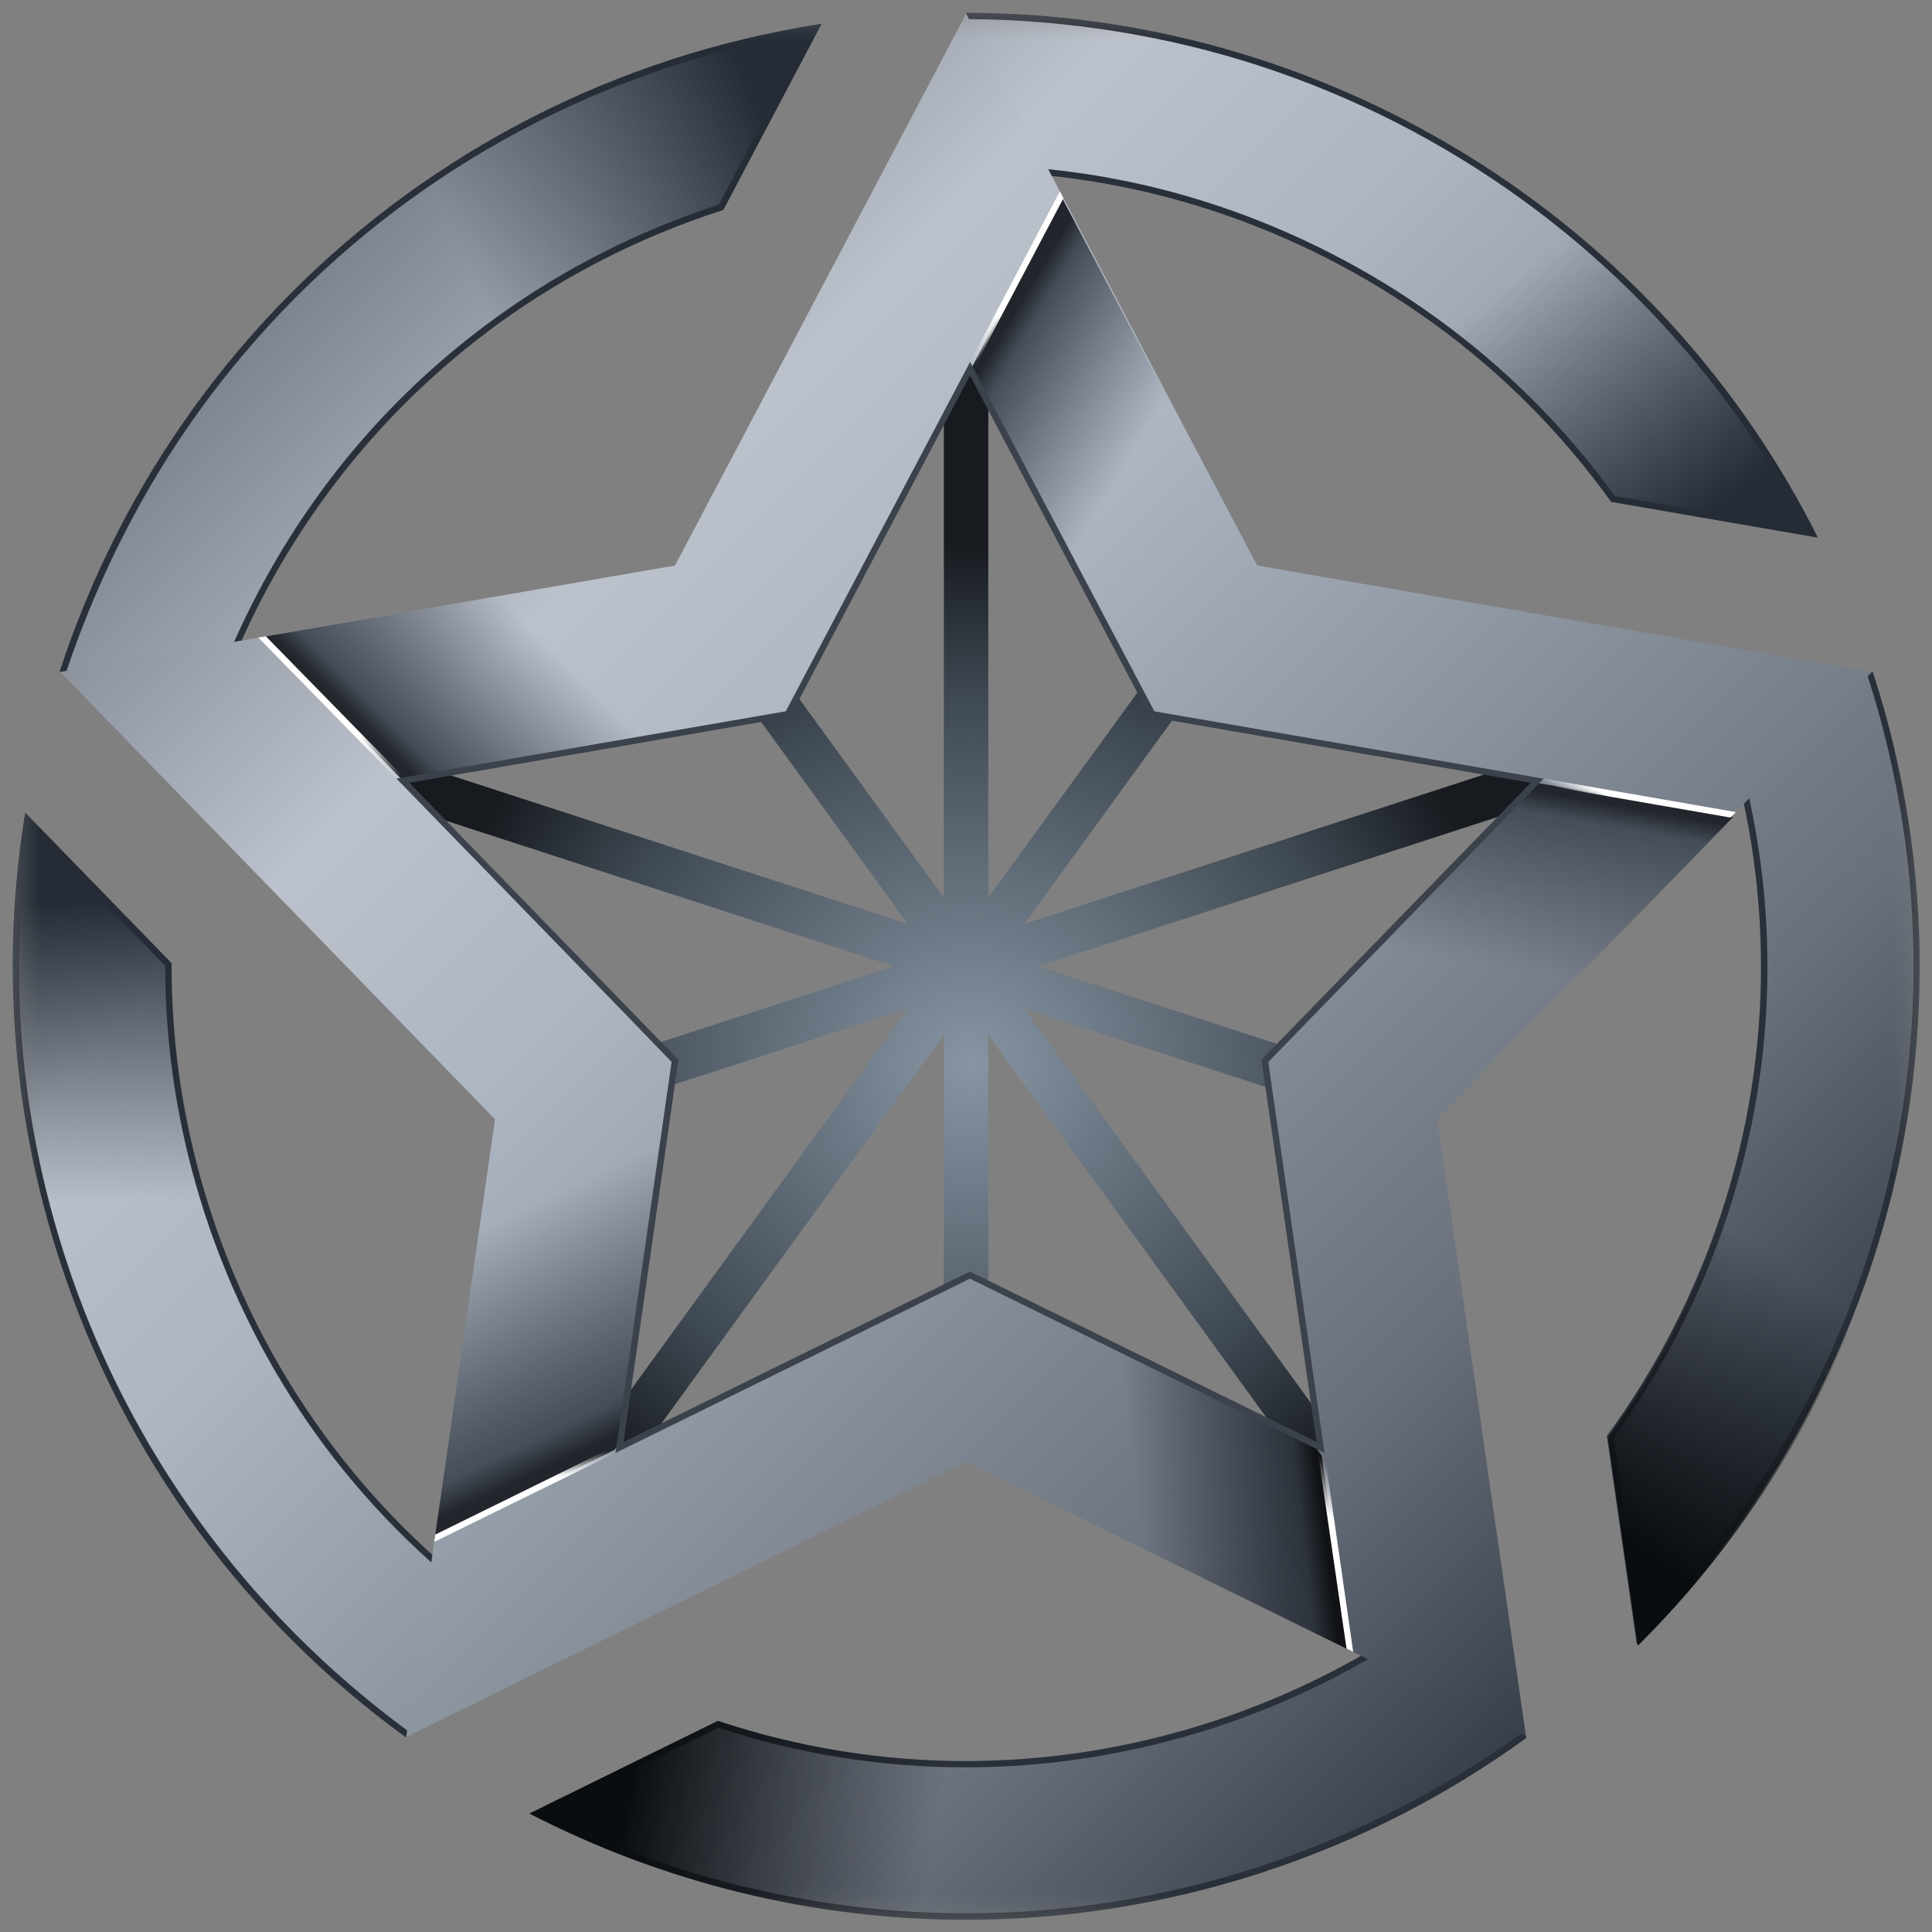 <svg width="24" height="24" viewBox="0 0 24 24" fill="none" xmlns="http://www.w3.org/2000/svg">
<rect x="0" y="0" width="24" height="24" fill="#808080" stroke="none"/>
<mask id="mask0_916_930" style="mask-type:luminance" maskUnits="userSpaceOnUse" x="0" y="0" width="24" height="24">
<path d="M24 0H0V24H24V0Z" fill="white"/>
</mask>
<g mask="url(#mask0_916_930)">
<path fill-rule="evenodd" clip-rule="evenodd" d="M22.58 6.678C21.713 4.951 20.46 3.507 18.963 2.422C16.961 0.97 14.526 0.158 12.001 0.158V2.13C13.541 2.128 15.071 2.49 16.483 3.21C16.948 3.446 17.389 3.716 17.803 4.016C18.66 4.635 19.403 5.383 20.014 6.233L22.579 6.677H22.58V6.678ZM23.264 8.344C24.068 10.819 24.013 13.366 23.264 15.664C22.681 17.451 21.678 19.086 20.333 20.419L19.962 17.838C20.273 17.413 20.552 16.961 20.795 16.483C21.032 16.018 21.229 15.54 21.389 15.054C22.035 13.083 22.042 10.964 21.388 8.954L23.264 8.344ZM15.053 21.388C14.051 21.713 13.024 21.874 12.001 21.875C10.957 21.876 9.918 21.709 8.917 21.377L6.578 22.527C8.235 23.381 10.093 23.846 12.001 23.846C13.214 23.846 14.447 23.659 15.663 23.265C16.877 22.87 17.984 22.297 18.963 21.585L17.805 19.991C16.977 20.59 16.052 21.063 15.053 21.388ZM2.13 11.966C2.127 13.001 2.288 14.04 2.617 15.052C3.271 17.062 4.521 18.771 6.201 19.987L5.042 21.582C3.086 20.163 1.545 18.136 0.741 15.662C0.136 13.803 0.018 11.902 0.314 10.097L2.13 11.966ZM6.199 4.016C4.953 4.92 3.93 6.112 3.21 7.522C2.973 7.988 2.775 8.467 2.616 8.954L0.74 8.344C1.506 5.994 2.997 3.905 5.04 2.422C6.02 1.709 7.128 1.135 8.344 0.74C8.961 0.54 9.582 0.393 10.204 0.297L8.985 2.608L8.954 2.617C7.953 2.943 7.027 3.416 6.199 4.016Z" fill="url(#paint0_linear_916_930)"/>
<path d="M23.215 8.443C23.965 10.803 23.956 13.289 23.19 15.639C22.627 17.366 21.661 18.956 20.39 20.251L20.046 17.858C20.354 17.433 20.63 16.983 20.866 16.519C21.101 16.057 21.303 15.573 21.465 15.079C22.112 13.102 22.12 11.002 21.487 9.005L23.199 8.398M23.265 8.344L21.388 8.954C22.042 10.965 22.035 13.083 21.389 15.055C21.229 15.541 21.032 16.019 20.795 16.484C20.552 16.961 20.273 17.414 19.962 17.838L20.333 20.42C21.678 19.087 22.681 17.452 23.264 15.664C24.013 13.366 24.068 10.819 23.264 8.344H23.265Z" fill="#2A3039"/>
<path d="M17.787 20.101L18.892 21.541C17.912 22.242 16.792 22.815 15.638 23.19C14.458 23.574 13.234 23.768 12.001 23.768C10.193 23.768 8.383 23.34 6.755 22.529L8.923 21.463C9.918 21.789 10.951 21.955 11.992 21.955H12.001C13.042 21.954 14.077 21.788 15.077 21.464C16.051 21.147 16.962 20.689 17.787 20.102M17.805 19.992C16.977 20.591 16.052 21.064 15.052 21.39C14.051 21.715 13.023 21.876 12.001 21.877H11.992C10.951 21.877 9.915 21.709 8.917 21.378L6.577 22.529C8.234 23.383 10.091 23.848 12 23.848C13.213 23.848 14.446 23.661 15.662 23.266C16.876 22.871 17.983 22.299 18.963 21.587L17.804 19.992H17.805Z" fill="#2A3039"/>
<path d="M0.368 10.265L2.052 11.998C2.052 13.039 2.218 14.074 2.543 15.076C3.192 17.07 4.418 18.772 6.091 20.004L5.06 21.497C3.072 20.034 1.582 17.993 0.816 15.637C0.245 13.881 0.094 12.075 0.368 10.265ZM0.314 10.097C0.018 11.901 0.136 13.803 0.741 15.662C1.545 18.136 3.087 20.163 5.042 21.582L6.201 19.986C4.521 18.771 3.271 17.061 2.618 15.051C2.288 14.039 2.127 13 2.131 11.965L0.314 10.097Z" fill="#2A3039"/>
<path d="M12.033 0.237C13.247 0.245 14.496 0.441 15.655 0.821C16.824 1.203 17.921 1.763 18.916 2.485C20.387 3.551 21.602 4.962 22.438 6.573L20.059 6.161C19.444 5.311 18.7 4.568 17.849 3.953C17.429 3.648 16.981 3.375 16.519 3.14C15.121 2.428 13.628 2.062 12.08 2.051L12.033 0.237ZM12.005 0.158H12.001V2.13H12.014C13.55 2.13 15.075 2.492 16.484 3.21C16.949 3.446 17.389 3.716 17.804 4.016C18.66 4.635 19.404 5.383 20.014 6.233L22.58 6.677C21.713 4.95 20.46 3.506 18.963 2.421C16.962 0.971 14.528 0.158 12.005 0.158Z" fill="#2A3039"/>
<path d="M10.06 0.4L8.93 2.542H8.929C7.929 2.867 6.994 3.341 6.152 3.952C4.877 4.877 3.863 6.066 3.14 7.486C2.916 7.926 2.723 8.385 2.566 8.854L0.826 8.338C1.207 7.196 1.77 6.079 2.475 5.104C3.205 4.095 4.083 3.214 5.086 2.486C6.084 1.761 7.188 1.199 8.368 0.815C8.92 0.636 9.488 0.496 10.06 0.4ZM10.204 0.296C9.582 0.393 8.961 0.539 8.344 0.739C7.128 1.134 6.02 1.708 5.04 2.421C2.997 3.905 1.506 5.994 0.74 8.344L2.616 8.954C2.775 8.467 2.973 7.988 3.21 7.522C3.93 6.112 4.953 4.92 6.199 4.016C7.027 3.416 7.953 2.943 8.954 2.617C8.964 2.614 8.974 2.611 8.985 2.608L10.204 0.297V0.296Z" fill="#2A3039"/>
<path d="M23.276 15.689L21.401 15.079C21.241 15.565 21.044 16.043 20.807 16.508C20.564 16.986 20.284 17.438 19.974 17.863L20.345 20.444C21.69 19.111 22.693 17.476 23.275 15.689H23.276Z" fill="url(#paint1_linear_916_930)"/>
<path d="M12.001 23.847V21.876C10.958 21.876 9.918 21.71 8.918 21.377L6.578 22.528C8.236 23.382 10.093 23.847 12.001 23.847Z" fill="url(#paint2_linear_916_930)"/>
<path d="M0.741 15.662L2.618 15.051C2.289 14.039 2.128 13 2.131 11.965L0.314 10.097C0.018 11.901 0.136 13.803 0.741 15.662Z" fill="url(#paint3_linear_916_930)"/>
<path d="M18.963 2.421L17.804 4.017C18.66 4.636 19.404 5.383 20.014 6.234L22.58 6.677C21.713 4.951 20.46 3.507 18.963 2.421Z" fill="url(#paint4_linear_916_930)"/>
<path d="M8.343 0.74C7.128 1.135 6.02 1.709 5.04 2.422L6.199 4.017C7.027 3.416 7.953 2.943 8.954 2.618C8.964 2.614 8.974 2.611 8.985 2.608L10.204 0.297C9.582 0.394 8.961 0.54 8.343 0.74Z" fill="url(#paint5_linear_916_930)"/>
<path d="M17.854 13.904L17.889 13.868L23.255 8.347L15.669 7.034L15.618 7.025L15.594 6.98L12.002 0.17L8.409 6.98L8.385 7.025L8.334 7.034L0.748 8.347L6.114 13.868L6.149 13.904L6.142 13.955L5.046 21.576L11.956 18.179L12.002 18.157L12.047 18.179L18.957 21.576L17.861 13.955L17.854 13.904ZM12.839 16.227L12.796 16.206L12.05 15.839L11.304 16.206L11.26 16.228L7.696 17.98L8.263 14.046L8.269 13.999L8.386 13.178L7.809 12.582L7.773 12.546L5.005 9.698L8.918 9.021L8.964 9.013L9.785 8.871L10.174 8.134L10.196 8.092L12.049 4.58L13.902 8.092L13.924 8.134L14.312 8.871L15.133 9.013L15.18 9.021L19.093 9.698L16.326 12.546L16.292 12.58L15.712 13.177L15.831 14.002L15.838 14.048L16.403 17.979L12.838 16.225L12.839 16.227Z" fill="url(#paint6_linear_916_930)"/>
<path d="M15.904 12.981L12.896 12.004L18.682 10.123L19.095 9.698L18.511 9.597L12.724 11.478L14.584 8.918L14.314 8.872L14.154 8.569L12.277 11.152V5.012L12.049 4.58L11.725 5.196V11.152L9.904 8.647L9.785 8.872L9.429 8.933L11.278 11.478L5.525 9.608L5.005 9.698L5.462 10.17L11.107 12.004L8.171 12.957L8.385 13.178L8.341 13.483L11.277 12.529L7.789 17.331L7.695 17.981L8.169 17.748L11.725 12.854V15.999L12.049 15.84L12.277 15.952V12.854L15.779 17.674L16.404 17.981L16.334 17.497L12.724 12.529L15.761 13.515L15.713 13.178L15.904 12.981Z" fill="url(#paint7_radial_916_930)"/>
<path d="M8.385 7.025L8.334 7.034L3.267 7.911L5.005 9.698L8.917 9.021L8.964 9.013L9.732 8.881L8.385 7.025Z" fill="url(#paint8_linear_916_930)"/>
<path d="M7.704 17.917L8.261 14.047L8.267 13.999L8.384 13.178L6.149 13.905L6.141 13.955L5.4 19.11L7.637 18.009L7.704 17.917Z" fill="url(#paint9_linear_916_930)"/>
<path d="M16.31 17.935L12.838 16.227L12.795 16.206L12.048 15.84L12.001 15.863V18.157L12.047 18.179L16.765 20.499L16.418 18.083L16.31 17.935Z" fill="url(#paint10_linear_916_930)"/>
<path d="M19.095 9.726L16.327 12.574L16.294 12.608L15.713 13.205L15.718 13.238L17.854 13.932L17.889 13.895L21.531 10.148L19.095 9.726Z" fill="url(#paint11_linear_916_930)"/>
<path d="M15.594 7.007L13.188 2.448L12.05 4.607L13.903 8.119L13.925 8.161L14.297 8.869L15.617 7.052L15.594 7.007Z" fill="url(#paint12_linear_916_930)"/>
<path d="M4.982 9.732L3.209 7.92L3.303 7.905L5.038 9.677L4.982 9.732Z" fill="url(#paint13_linear_916_930)"/>
<path d="M5.394 19.154L5.407 19.063L7.659 17.955L7.655 18.044L5.394 19.154Z" fill="url(#paint14_linear_916_930)"/>
<path d="M16.727 20.48L16.367 18.007L16.454 18.049L16.81 20.52L16.727 20.48Z" fill="url(#paint15_linear_916_930)"/>
<path d="M21.496 10.156L19.087 9.738L19.101 9.66L21.564 10.088L21.496 10.156Z" fill="url(#paint16_linear_916_930)"/>
<path d="M12.085 4.598L12.015 4.562L13.166 2.378L13.211 2.461L12.085 4.598Z" fill="url(#paint17_linear_916_930)"/>
<path d="M16.454 18.049L12.049 15.884L7.646 18.049L8.343 13.192L7.745 12.573L4.925 9.672L9.761 8.836L12.051 4.496L14.34 8.836L19.176 9.673L15.755 13.193L16.454 18.05V18.049ZM5.085 9.724L8.427 13.165L8.301 14.052L7.746 17.912L12.049 15.796L12.856 16.192L16.354 17.912L15.671 13.164L19.015 9.724L14.288 8.906L13.868 8.111L12.05 4.665L9.812 8.907L5.086 9.724H5.085Z" fill="#3B424C"/>
</g>
<defs>
<linearGradient id="paint0_linear_916_930" x1="3.573" y1="3.572" x2="20.546" y2="20.546" gradientUnits="userSpaceOnUse">
<stop stop-color="#7C838E"/>
<stop offset="0.21" stop-color="#BCC2CC"/>
<stop offset="0.37" stop-color="#ACB5C1"/>
<stop offset="0.8" stop-color="#69707C"/>
<stop offset="1" stop-color="#323A45"/>
</linearGradient>
<linearGradient id="paint1_linear_916_930" x1="20.113" y1="19.038" x2="22.323" y2="15.84" gradientUnits="userSpaceOnUse">
<stop stop-color="#0A0D10"/>
<stop offset="1" stop-color="#0A0D10" stop-opacity="0"/>
</linearGradient>
<linearGradient id="paint2_linear_916_930" x1="7.83" y1="22.213" x2="11.619" y2="22.885" gradientUnits="userSpaceOnUse">
<stop stop-color="#0A0D10"/>
<stop offset="1" stop-color="#0A0D10" stop-opacity="0"/>
</linearGradient>
<linearGradient id="paint3_linear_916_930" x1="1.284" y1="11.17" x2="1.442" y2="14.92" gradientUnits="userSpaceOnUse">
<stop stop-color="#252C36"/>
<stop offset="1" stop-color="#252C36" stop-opacity="0"/>
</linearGradient>
<linearGradient id="paint4_linear_916_930" x1="21.18" y1="6.438" x2="18.851" y2="3.438" gradientUnits="userSpaceOnUse">
<stop stop-color="#252C36"/>
<stop offset="1" stop-color="#252C36" stop-opacity="0"/>
</linearGradient>
<linearGradient id="paint5_linear_916_930" x1="9.475" y1="1.411" x2="5.685" y2="3.029" gradientUnits="userSpaceOnUse">
<stop stop-color="#252C36"/>
<stop offset="1" stop-color="#252C36" stop-opacity="0"/>
</linearGradient>
<linearGradient id="paint6_linear_916_930" x1="3.246" y1="4.057" x2="20.18" y2="20.991" gradientUnits="userSpaceOnUse">
<stop stop-color="#7C838E"/>
<stop offset="0.21" stop-color="#BCC2CC"/>
<stop offset="0.37" stop-color="#ACB5C1"/>
<stop offset="0.8" stop-color="#69707C"/>
<stop offset="1" stop-color="#323A45"/>
</linearGradient>
<radialGradient id="paint7_radial_916_930" cx="0" cy="0" r="1" gradientUnits="userSpaceOnUse" gradientTransform="translate(12.06 13.222) rotate(-90) scale(6.504 6.838)">
<stop stop-color="#8795A3"/>
<stop offset="0.71" stop-color="#3E4852"/>
<stop offset="1" stop-color="#171A1F"/>
</radialGradient>
<linearGradient id="paint8_linear_916_930" x1="5.197" y1="9.697" x2="6.855" y2="8.039" gradientUnits="userSpaceOnUse">
<stop stop-color="#22262C"/>
<stop offset="0.12" stop-color="#454D58"/>
<stop offset="1" stop-color="#454D58" stop-opacity="0"/>
</linearGradient>
<linearGradient id="paint9_linear_916_930" x1="7.685" y1="17.801" x2="6.382" y2="15.077" gradientUnits="userSpaceOnUse">
<stop stop-color="#22262C"/>
<stop offset="0.12" stop-color="#454D58"/>
<stop offset="1" stop-color="#454D58" stop-opacity="0"/>
</linearGradient>
<linearGradient id="paint10_linear_916_930" x1="16.32" y1="17.935" x2="14.07" y2="18.211" gradientUnits="userSpaceOnUse">
<stop stop-color="#101215"/>
<stop offset="0.12" stop-color="#2D333C"/>
<stop offset="1" stop-color="#2D333C" stop-opacity="0"/>
</linearGradient>
<linearGradient id="paint11_linear_916_930" x1="18.957" y1="9.8" x2="18.563" y2="12.011" gradientUnits="userSpaceOnUse">
<stop stop-color="#22262C"/>
<stop offset="0.12" stop-color="#454D58"/>
<stop offset="1" stop-color="#454D58" stop-opacity="0"/>
</linearGradient>
<linearGradient id="paint12_linear_916_930" x1="12.124" y1="4.694" x2="13.979" y2="5.799" gradientUnits="userSpaceOnUse">
<stop stop-color="#22262C"/>
<stop offset="0.12" stop-color="#454D58"/>
<stop offset="1" stop-color="#454D58" stop-opacity="0"/>
</linearGradient>
<linearGradient id="paint13_linear_916_930" x1="3.277" y1="7.935" x2="5.313" y2="8.55" gradientUnits="userSpaceOnUse">
<stop offset="0.703" stop-color="white"/>
<stop offset="1" stop-color="white" stop-opacity="0"/>
</linearGradient>
<linearGradient id="paint14_linear_916_930" x1="5.409" y1="19.105" x2="5.686" y2="17.667" gradientUnits="userSpaceOnUse">
<stop offset="0.703" stop-color="white"/>
<stop offset="1" stop-color="white" stop-opacity="0"/>
</linearGradient>
<linearGradient id="paint15_linear_916_930" x1="16.698" y1="20.487" x2="17.754" y2="19.285" gradientUnits="userSpaceOnUse">
<stop offset="0.703" stop-color="white"/>
<stop offset="1" stop-color="white" stop-opacity="0"/>
</linearGradient>
<linearGradient id="paint16_linear_916_930" x1="21.513" y1="10.105" x2="21.268" y2="10.65" gradientUnits="userSpaceOnUse">
<stop offset="0.703" stop-color="white"/>
<stop offset="1" stop-color="white" stop-opacity="0"/>
</linearGradient>
<linearGradient id="paint17_linear_916_930" x1="13.185" y1="2.447" x2="12.079" y2="4.5" gradientUnits="userSpaceOnUse">
<stop offset="0.703" stop-color="white"/>
<stop offset="1" stop-color="white" stop-opacity="0"/>
</linearGradient>
</defs>
</svg>
